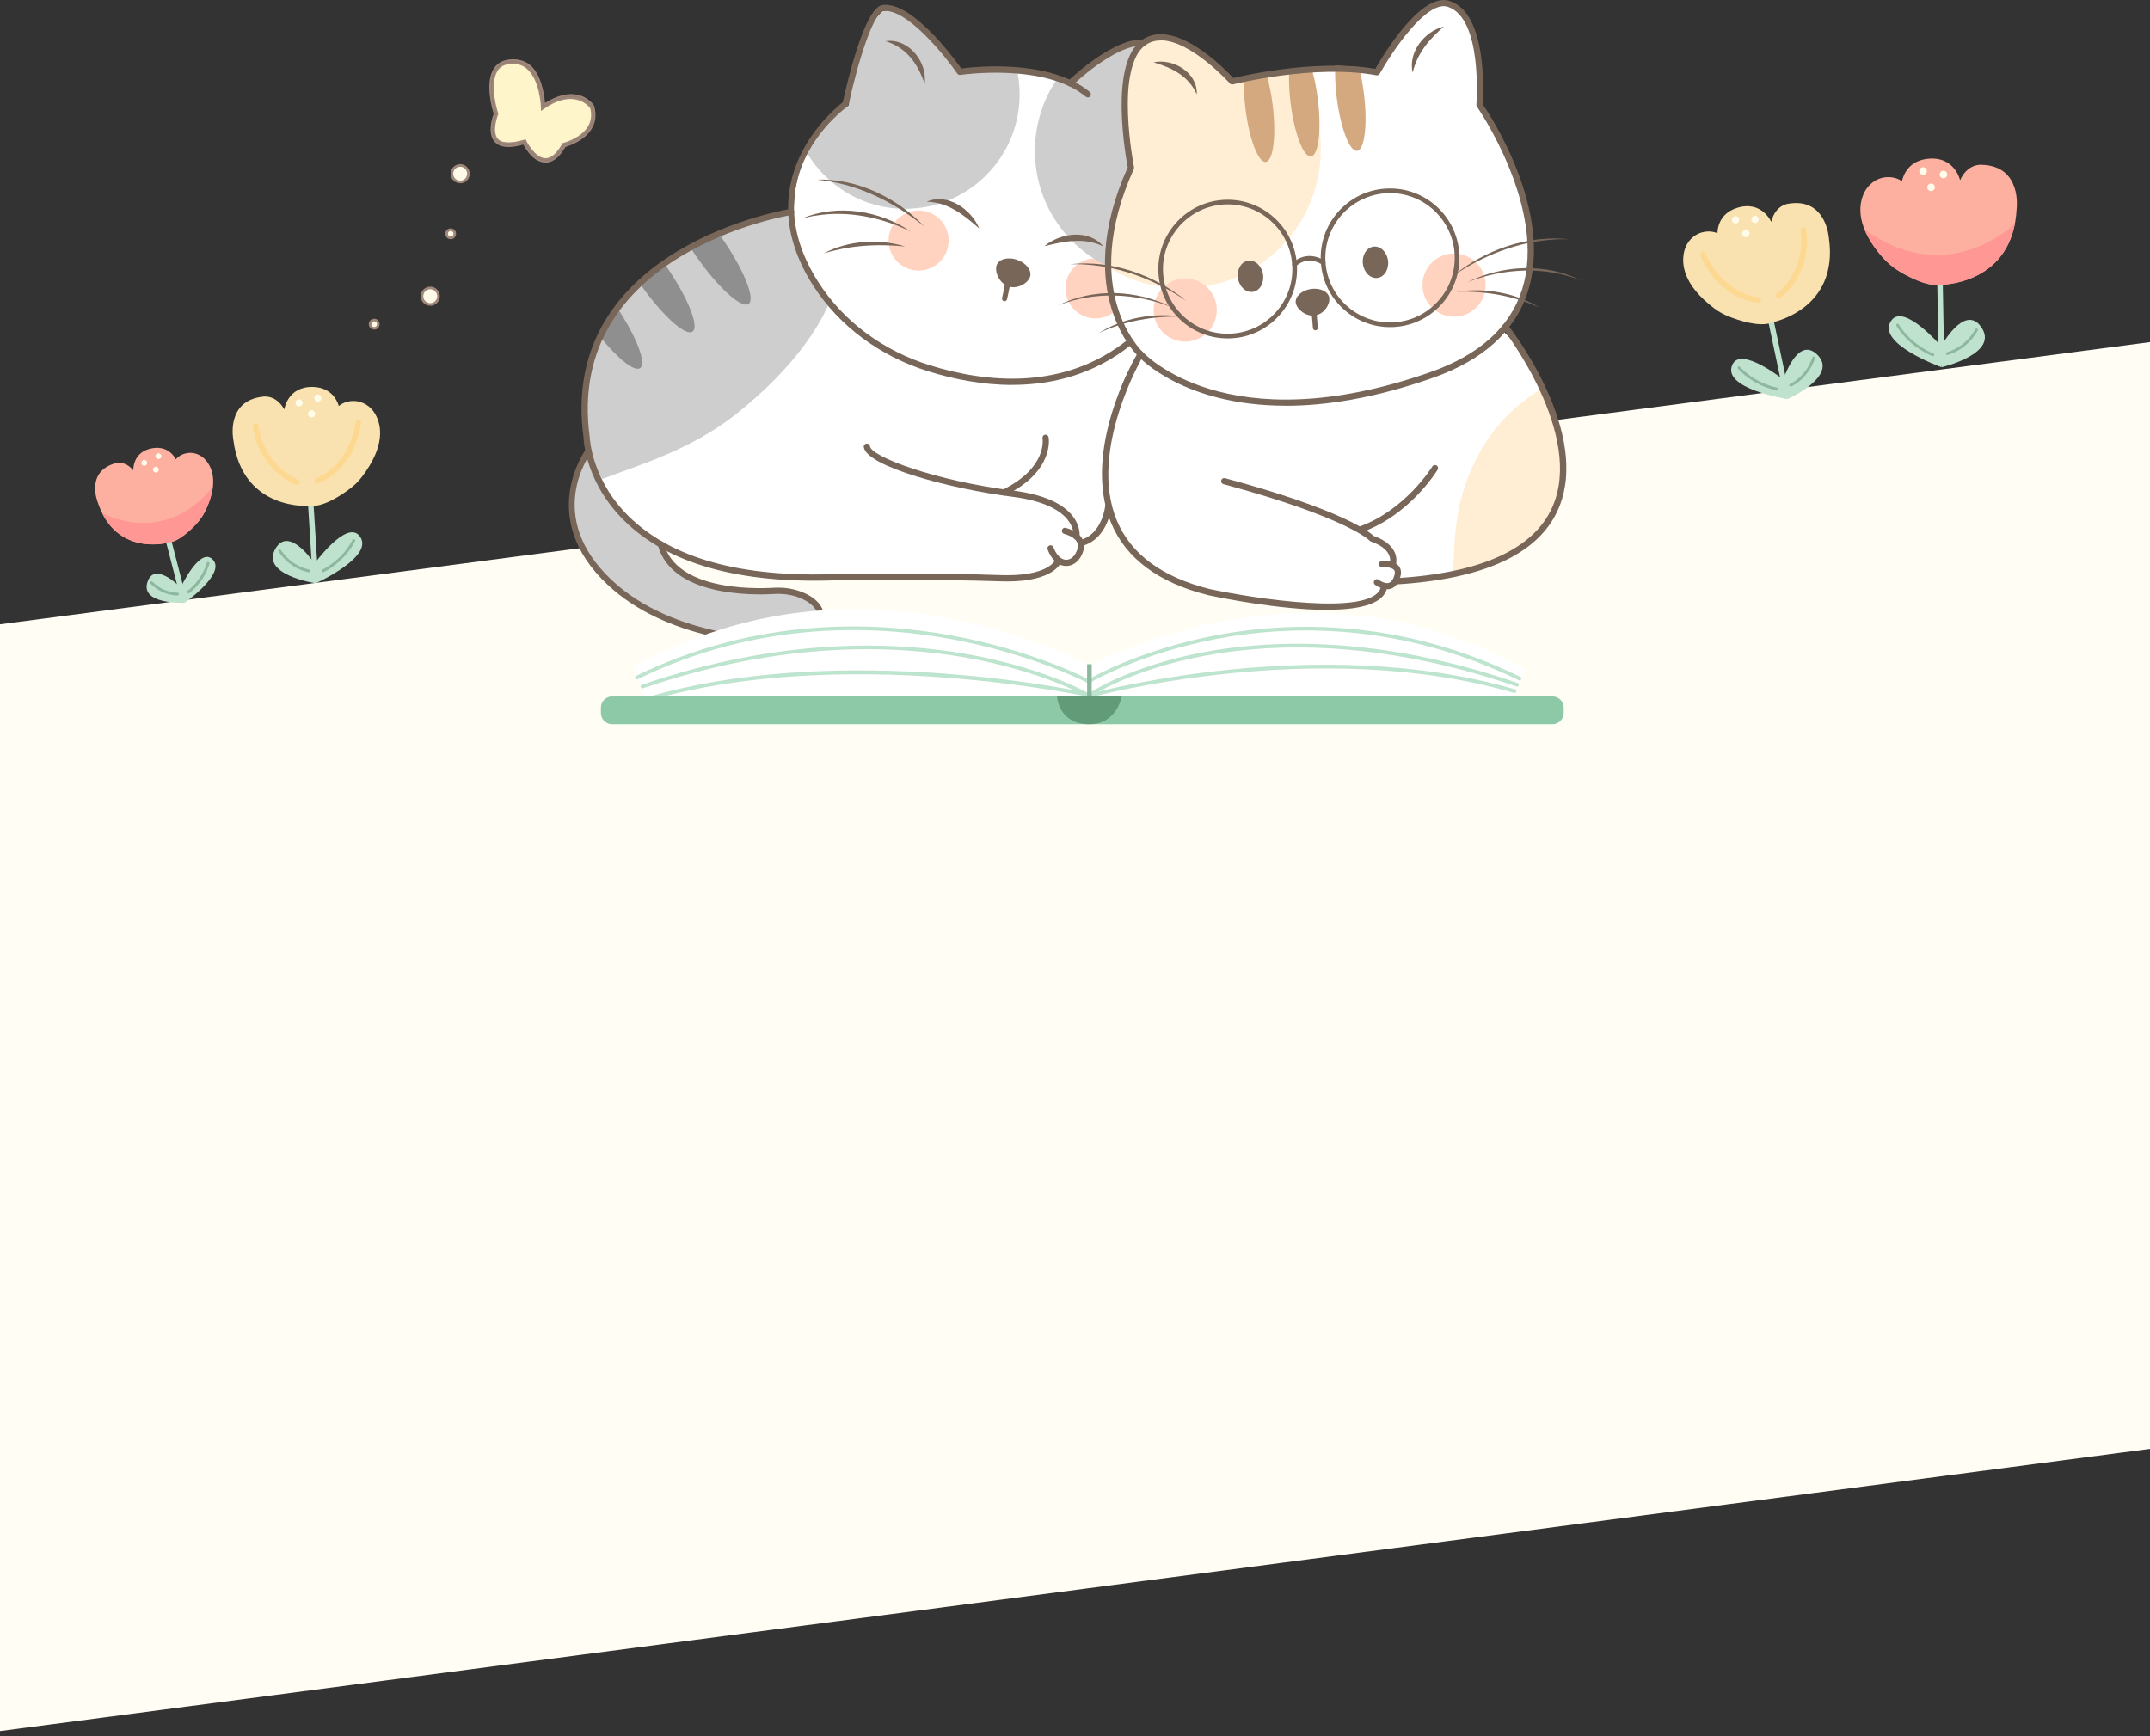 <svg width="390" height="315" viewBox="0 0 390 315" fill="none" xmlns="http://www.w3.org/2000/svg">
<rect x="0" y="0" width="390" height="315" fill="#333333" stroke="none"/>
<g clip-path="url(#clip0_2065_4524)">
<path d="M390 262.87L0 314.07V113.27L390 62.07V262.87Z" fill="#FFFDF4"/>
<path d="M101.99 26.561C101.99 26.561 108.68 25.271 107.46 19.881C107.46 19.881 105.03 15.501 98.58 19.451C98.58 19.451 98.86 10.521 92.84 10.951C87.53 11.321 89.98 20.251 89.98 20.251C89.98 20.251 86.45 27.731 94.86 25.621C94.86 25.621 97.92 32.951 101.98 26.561H101.99Z" fill="#FFF5CA"/>
<path d="M98.62 29.331C98.55 29.331 98.49 29.331 98.42 29.331C96.4 29.161 95.06 26.431 94.78 25.811C92.24 26.431 90.52 26.221 89.68 25.201C88.38 23.621 89.63 20.691 89.83 20.251C89.67 19.651 88.45 14.711 90.22 12.211C90.82 11.361 91.7 10.891 92.84 10.811C94.28 10.711 95.47 11.121 96.41 12.021C98.56 14.091 98.73 18.101 98.74 19.191C101.05 17.821 103.1 17.371 104.84 17.821C106.75 18.321 107.56 19.751 107.59 19.811L107.61 19.851C107.94 21.291 107.74 22.571 107.03 23.671C105.6 25.871 102.59 26.591 102.1 26.701C100.98 28.451 99.81 29.331 98.64 29.331H98.62ZM94.95 25.451L95 25.571C95 25.571 96.39 28.851 98.44 29.031C99.57 29.121 100.72 28.271 101.85 26.491L101.88 26.441H101.94C101.94 26.441 105.29 25.761 106.74 23.521C107.41 22.501 107.59 21.301 107.29 19.951C107.19 19.791 106.4 18.561 104.73 18.121C103.01 17.671 100.96 18.171 98.64 19.591L98.4 19.741V19.461C98.4 19.461 98.53 14.511 96.17 12.241C95.29 11.391 94.16 11.021 92.83 11.111C91.79 11.181 90.98 11.611 90.43 12.381C88.66 14.871 90.09 20.171 90.1 20.221V20.271V20.321C90.09 20.351 88.64 23.471 89.89 25.001C90.67 25.941 92.32 26.101 94.81 25.481L94.94 25.451H94.95Z" fill="#9E877A"/>
<path d="M98.89 29.35C96.88 29.29 95.4 26.78 95.02 26.05C92.51 26.79 90.78 26.66 89.87 25.66C88.48 24.14 89.51 21.2 89.72 20.64C89.49 19.91 88.06 15.12 89.69 12.54C90.26 11.63 91.14 11.1 92.3 10.96C93.75 10.78 95 11.13 96.01 12C98.19 13.88 98.65 17.63 98.74 18.93C100.94 17.5 102.94 16.95 104.69 17.32C106.67 17.73 107.57 19.14 107.61 19.2L107.64 19.26C108.05 20.71 107.92 22.03 107.25 23.18C105.95 25.43 103.07 26.34 102.47 26.5C101.41 28.35 100.25 29.31 99.02 29.34C98.98 29.34 98.93 29.34 98.89 29.34V29.35ZM104.58 17.81C102.87 17.47 100.88 18.06 98.66 19.6L98.28 19.86V19.4C98.28 19.4 98.13 14.49 95.68 12.39C94.78 11.61 93.67 11.3 92.36 11.47C91.35 11.6 90.6 12.05 90.11 12.82C88.51 15.36 90.2 20.53 90.22 20.58L90.25 20.67L90.22 20.76C90.22 20.76 88.95 23.93 90.25 25.34C91.05 26.21 92.67 26.27 95.09 25.52L95.3 25.46L95.39 25.66C95.39 25.66 96.93 28.8 98.93 28.87C100.02 28.91 101.1 28.01 102.11 26.2L102.16 26.11L102.26 26.08C102.26 26.08 105.52 25.24 106.84 22.96C107.43 21.93 107.55 20.76 107.19 19.46C107.06 19.27 106.22 18.16 104.6 17.83L104.58 17.81Z" fill="#937D6F"/>
<path d="M98.98 29.5C98.98 29.5 98.91 29.5 98.88 29.5C96.89 29.44 95.42 27.11 94.94 26.23C92.44 26.95 90.69 26.8 89.75 25.77C88.34 24.23 89.29 21.34 89.55 20.65C89.23 19.63 87.94 15.04 89.55 12.47C90.14 11.53 91.06 10.97 92.27 10.82C93.77 10.64 95.06 11 96.1 11.9C98.18 13.69 98.72 17.07 98.87 18.68C101.02 17.33 102.99 16.82 104.72 17.18C106.75 17.6 107.7 19.06 107.74 19.13L107.78 19.21C108.21 20.72 108.08 22.08 107.39 23.27C106.1 25.51 103.27 26.44 102.58 26.65C101.5 28.52 100.31 29.48 99.03 29.51H98.99L98.98 29.5ZM98.89 29.2C98.89 29.2 98.97 29.2 99.02 29.2C100.19 29.17 101.31 28.25 102.34 26.44L102.37 26.39L102.43 26.37C102.99 26.21 105.85 25.32 107.12 23.12C107.77 22 107.89 20.72 107.49 19.31L107.47 19.27C107.47 19.27 106.57 17.87 104.66 17.48C102.95 17.13 100.98 17.66 98.82 19.07L98.61 19.21L98.59 18.96C98.51 17.83 98.07 14 95.91 12.13C94.94 11.29 93.73 10.95 92.31 11.12C91.19 11.26 90.35 11.77 89.81 12.64C88.2 15.19 89.68 20.07 89.85 20.61L89.87 20.66L89.85 20.71C89.64 21.27 88.65 24.13 89.97 25.57C90.84 26.52 92.52 26.64 94.97 25.91L95.09 25.87L95.15 25.98C95.54 26.72 96.98 29.14 98.9 29.2H98.89ZM98.97 29C98.97 29 98.92 29 98.89 29C96.8 28.93 95.24 25.74 95.22 25.71L95.18 25.63L95.1 25.66C92.63 26.42 90.95 26.35 90.11 25.43C88.75 23.95 90.04 20.73 90.06 20.7V20.67V20.63C90.04 20.58 88.33 15.35 89.97 12.74C90.48 11.93 91.27 11.45 92.33 11.32C93.67 11.14 94.83 11.47 95.77 12.28C98.28 14.44 98.41 19.35 98.41 19.4V19.59L98.57 19.48C100.82 17.93 102.85 17.32 104.61 17.67C106.28 18.01 107.14 19.14 107.29 19.36L107.31 19.41C107.68 20.74 107.56 21.96 106.95 23.02C105.61 25.34 102.31 26.2 102.28 26.21H102.24L102.22 26.26C101.19 28.08 100.1 29.01 98.98 29.01L98.97 29ZM95.35 25.27L95.5 25.58C95.5 25.58 97.02 28.64 98.91 28.7C98.93 28.7 98.95 28.7 98.98 28.7C99.99 28.7 100.99 27.83 101.96 26.11L102.04 25.96L102.21 25.92C102.21 25.92 105.41 25.1 106.69 22.87C107.26 21.89 107.37 20.76 107.03 19.51C106.85 19.26 106.05 18.27 104.55 17.96C102.87 17.62 100.92 18.22 98.74 19.72L98.13 20.14L98.11 19.4C98.11 19.4 97.98 14.57 95.58 12.5C94.71 11.75 93.63 11.45 92.38 11.61C91.42 11.73 90.7 12.16 90.24 12.89C88.67 15.38 90.34 20.47 90.36 20.52L90.41 20.66L90.35 20.8C90.35 20.8 89.12 23.88 90.35 25.22C91.11 26.04 92.68 26.09 95.03 25.36L95.36 25.26L95.35 25.27Z" fill="#9E877A"/>
<path d="M67.87 59.56C68.284 59.56 68.62 59.225 68.62 58.81C68.62 58.396 68.284 58.06 67.87 58.06C67.456 58.06 67.12 58.396 67.12 58.81C67.12 59.225 67.456 59.56 67.87 59.56Z" fill="#FEFAE7"/>
<path d="M67.87 59.691C67.66 59.691 67.45 59.611 67.28 59.461C66.92 59.13 66.9 58.581 67.22 58.221C67.54 57.861 68.1 57.84 68.46 58.16C68.63 58.321 68.73 58.531 68.75 58.77C68.76 59.001 68.68 59.23 68.52 59.401C68.35 59.59 68.11 59.691 67.87 59.691ZM67.41 58.391C67.18 58.651 67.2 59.041 67.45 59.27C67.71 59.501 68.1 59.48 68.33 59.23C68.44 59.111 68.5 58.95 68.49 58.781C68.49 58.611 68.41 58.461 68.29 58.35C68.03 58.12 67.64 58.141 67.41 58.391Z" fill="#9E877A"/>
<path d="M67.23 58.231C67.55 57.881 68.1 57.851 68.45 58.171C68.8 58.491 68.83 59.041 68.51 59.391C68.19 59.741 67.64 59.771 67.29 59.451C66.94 59.131 66.91 58.581 67.23 58.231ZM67.39 58.381C67.15 58.641 67.17 59.051 67.43 59.281C67.69 59.511 68.1 59.501 68.33 59.241C68.56 58.981 68.55 58.571 68.29 58.341C68.03 58.111 67.62 58.121 67.39 58.381Z" fill="#937D6F"/>
<path d="M67.87 59.8C67.62 59.8 67.39 59.71 67.21 59.54C67.02 59.36 66.9 59.12 66.89 58.86C66.88 58.6 66.97 58.34 67.15 58.15C67.52 57.75 68.14 57.72 68.54 58.08C68.94 58.45 68.97 59.07 68.61 59.48C68.43 59.68 68.19 59.79 67.93 59.8C67.91 59.8 67.9 59.8 67.88 59.8H67.87ZM67.87 58.3C67.73 58.3 67.59 58.36 67.49 58.47C67.4 58.57 67.35 58.7 67.36 58.84C67.36 58.98 67.43 59.1 67.53 59.2C67.74 59.39 68.07 59.38 68.26 59.17C68.35 59.07 68.4 58.94 68.39 58.8C68.39 58.66 68.32 58.54 68.22 58.44C68.12 58.35 68 58.31 67.88 58.31L67.87 58.3Z" fill="#9E877A"/>
<path d="M81.75 43.16C82.165 43.16 82.5 42.824 82.5 42.41C82.5 41.996 82.165 41.66 81.75 41.66C81.336 41.66 81 41.996 81 42.41C81 42.824 81.336 43.16 81.75 43.16Z" fill="#FEFAE7"/>
<path d="M81.75 43.29C81.53 43.29 81.32 43.21 81.16 43.06C80.8 42.73 80.78 42.18 81.1 41.82C81.26 41.65 81.47 41.54 81.71 41.53C81.94 41.51 82.17 41.6 82.34 41.76C82.7 42.09 82.72 42.64 82.4 43C82.24 43.17 82.03 43.27 81.79 43.29C81.78 43.29 81.76 43.29 81.75 43.29ZM81.75 41.79H81.72C81.55 41.79 81.4 41.87 81.29 42C81.06 42.25 81.08 42.65 81.33 42.88C81.45 42.99 81.61 43.06 81.78 43.04C81.95 43.04 82.1 42.96 82.21 42.84C82.44 42.59 82.42 42.19 82.17 41.96C82.05 41.85 81.91 41.8 81.75 41.8V41.79Z" fill="#9E877A"/>
<path d="M81.12 41.83C81.44 41.48 81.99 41.45 82.34 41.77C82.69 42.09 82.72 42.64 82.4 42.99C82.08 43.34 81.53 43.37 81.18 43.05C80.83 42.73 80.8 42.18 81.12 41.83ZM81.28 41.98C81.04 42.24 81.06 42.65 81.32 42.88C81.58 43.11 81.99 43.1 82.22 42.84C82.45 42.58 82.44 42.17 82.18 41.94C81.92 41.71 81.51 41.72 81.28 41.98Z" fill="#937D6F"/>
<path d="M81.75 43.4C81.5 43.4 81.27 43.31 81.09 43.14C80.9 42.96 80.78 42.72 80.77 42.46C80.76 42.2 80.85 41.94 81.02 41.75C81.2 41.55 81.44 41.44 81.7 41.43C81.96 41.42 82.22 41.51 82.41 41.68C82.81 42.05 82.84 42.67 82.48 43.08C82.3 43.28 82.06 43.39 81.8 43.4C81.78 43.4 81.77 43.4 81.75 43.4ZM81.75 41.9H81.73C81.59 41.9 81.47 41.97 81.37 42.07C81.28 42.17 81.23 42.3 81.24 42.44C81.24 42.58 81.31 42.7 81.41 42.8C81.51 42.9 81.64 42.93 81.78 42.93C81.92 42.93 82.04 42.86 82.14 42.76C82.33 42.55 82.31 42.22 82.1 42.03C82.01 41.94 81.88 41.9 81.76 41.9H81.75Z" fill="#9E877A"/>
<path d="M83.48 33.02C84.308 33.02 84.98 32.349 84.98 31.52C84.98 30.692 84.308 30.02 83.48 30.02C82.652 30.02 81.98 30.692 81.98 31.52C81.98 32.349 82.652 33.02 83.48 33.02Z" fill="#FEFAE7"/>
<path d="M83.48 33.14C83.09 33.14 82.7 33 82.39 32.72C82.07 32.43 81.88 32.03 81.86 31.59C81.84 31.16 81.99 30.74 82.28 30.42C82.88 29.76 83.91 29.71 84.58 30.31C85.24 30.91 85.29 31.94 84.69 32.61C84.37 32.96 83.93 33.14 83.49 33.14H83.48ZM82.46 30.59C82.21 30.86 82.09 31.21 82.1 31.58C82.11 31.95 82.28 32.29 82.55 32.53C83.11 33.04 83.98 33 84.5 32.44C85.01 31.88 84.97 31 84.41 30.49C83.85 29.98 82.98 30.02 82.46 30.58V30.59Z" fill="#9E877A"/>
<path d="M82.29 30.43C82.89 29.77 83.91 29.72 84.57 30.32C85.23 30.92 85.28 31.94 84.68 32.6C84.08 33.26 83.06 33.31 82.4 32.71C81.74 32.11 81.69 31.09 82.29 30.43ZM82.45 30.58C81.93 31.15 81.98 32.03 82.54 32.54C83.1 33.05 83.99 33.01 84.5 32.45C85.01 31.89 84.97 31 84.41 30.49C83.84 29.97 82.96 30.02 82.45 30.58Z" fill="#937D6F"/>
<path d="M83.48 33.25C83.06 33.25 82.64 33.1 82.31 32.8C81.97 32.49 81.77 32.06 81.74 31.6C81.72 31.14 81.88 30.69 82.19 30.35C82.5 30.01 82.93 29.81 83.39 29.78C83.85 29.75 84.3 29.92 84.64 30.23C85.35 30.88 85.4 31.98 84.76 32.69C84.42 33.07 83.95 33.26 83.47 33.26L83.48 33.25ZM83.48 30.25C83.14 30.25 82.79 30.39 82.54 30.66C82.31 30.91 82.2 31.23 82.21 31.57C82.22 31.91 82.37 32.22 82.62 32.45C83.14 32.92 83.94 32.88 84.41 32.37C84.88 31.85 84.84 31.05 84.32 30.58C84.08 30.36 83.77 30.25 83.47 30.25H83.48Z" fill="#9E877A"/>
<path d="M78.06 55.23C78.888 55.23 79.56 54.559 79.56 53.73C79.56 52.902 78.888 52.23 78.06 52.23C77.232 52.23 76.56 52.902 76.56 53.73C76.56 54.559 77.232 55.23 78.06 55.23Z" fill="#FEFAE7"/>
<path d="M78.06 55.361C77.67 55.361 77.28 55.221 76.97 54.941C76.65 54.651 76.46 54.251 76.44 53.811C76.42 53.381 76.57 52.961 76.86 52.641C77.46 51.981 78.49 51.931 79.16 52.531C79.48 52.821 79.67 53.221 79.69 53.661C79.71 54.091 79.56 54.511 79.27 54.831C78.95 55.181 78.51 55.361 78.07 55.361H78.06ZM77.04 52.811C76.79 53.081 76.67 53.431 76.68 53.801C76.69 54.171 76.86 54.511 77.13 54.751C77.69 55.261 78.56 55.221 79.08 54.661C79.33 54.391 79.45 54.041 79.44 53.671C79.42 53.301 79.26 52.961 78.99 52.721C78.43 52.211 77.56 52.251 77.04 52.811Z" fill="#9E877A"/>
<path d="M76.86 52.651C77.46 51.99 78.48 51.941 79.14 52.541C79.8 53.141 79.85 54.16 79.25 54.821C78.65 55.48 77.63 55.531 76.97 54.931C76.31 54.331 76.26 53.31 76.86 52.651ZM77.02 52.8C76.5 53.37 76.55 54.251 77.11 54.761C77.67 55.27 78.56 55.23 79.07 54.67C79.58 54.111 79.54 53.221 78.98 52.711C78.41 52.191 77.53 52.24 77.02 52.8Z" fill="#937D6F"/>
<path d="M78.05 55.471C77.62 55.471 77.2 55.31 76.88 55.02C76.54 54.711 76.34 54.281 76.31 53.821C76.29 53.361 76.45 52.91 76.76 52.571C77.07 52.23 77.5 52.031 77.96 52.001C78.42 51.971 78.87 52.141 79.21 52.45C79.92 53.1 79.97 54.2 79.33 54.91C79.02 55.251 78.59 55.45 78.13 55.48C78.1 55.48 78.07 55.48 78.05 55.48V55.471ZM78.05 52.471C78.05 52.471 78.01 52.471 77.99 52.471C77.65 52.49 77.34 52.63 77.11 52.88C76.88 53.13 76.77 53.45 76.78 53.791C76.79 54.13 76.94 54.441 77.19 54.67C77.71 55.141 78.51 55.1 78.98 54.59C79.45 54.071 79.41 53.27 78.89 52.8C78.66 52.59 78.36 52.471 78.04 52.471H78.05Z" fill="#9E877A"/>
<path d="M321.296 56.048L320.318 56.255L323.661 72.065L324.639 71.858L321.296 56.048Z" fill="#BFE2CE"/>
<path d="M323.49 68.87C323.49 68.87 315.87 62.81 314.28 66.09C312.13 70.52 324.24 72.4 324.24 72.4L323.49 68.87Z" fill="#BFE2CE"/>
<path d="M323.49 68.87C323.49 68.87 326.01 60.95 329.56 64.27C333.74 68.18 324.24 72.4 324.24 72.4" fill="#BFE2CE"/>
<path d="M322.37 70.82C322.37 70.82 322.34 70.82 322.33 70.82C322.17 70.8 318.31 70.17 315.26 66.89C315.17 66.79 315.17 66.63 315.27 66.54C315.37 66.45 315.53 66.45 315.62 66.55C318.55 69.71 322.36 70.32 322.4 70.33C322.54 70.35 322.63 70.48 322.61 70.62C322.59 70.74 322.48 70.83 322.36 70.83L322.37 70.82Z" fill="#8DB79E"/>
<path d="M324.82 70.14C324.72 70.14 324.63 70.08 324.59 69.99C324.54 69.86 324.59 69.72 324.72 69.66C324.75 69.65 327.56 68.4 328.75 64.86C328.79 64.73 328.94 64.66 329.07 64.7C329.2 64.74 329.27 64.89 329.23 65.02C327.96 68.78 325.04 70.07 324.92 70.12C324.89 70.13 324.85 70.14 324.82 70.14Z" fill="#8DB79E"/>
<path d="M351.99 51.66C351.99 51.66 365.17 51.78 365.82 37.78C365.82 37.78 366.77 30.13 359.5 29.9C359.5 29.9 356.95 29.58 355.55 32.7C355.55 32.7 354.58 28.28 349.67 28.81C345.52 29.26 345.02 32.89 345.02 32.89C345.02 32.89 343.87 31.96 342.01 32.16C340.31 32.34 338.84 33.48 338.12 35.03C337.09 37.27 336.65 41.3 341.68 46.88C342.37 47.65 343.17 48.33 344.04 48.89C345.93 50.1 349.49 52.08 351.98 51.65L351.99 51.66Z" fill="#FDB09F"/>
<path d="M352.373 49.113L351.373 49.131L351.683 66.198L352.683 66.18L352.373 49.113Z" fill="#BFE2CE"/>
<path d="M352.12 62.819C352.12 62.819 345.42 55.009 343.12 58.099C340.01 62.269 352.19 66.629 352.19 66.629L352.12 62.819Z" fill="#BFE2CE"/>
<path d="M352.12 62.82C352.12 62.82 356.32 55.11 359.33 59.26C362.88 64.15 352.19 66.63 352.19 66.63" fill="#BFE2CE"/>
<path d="M352.53 32.35C352.911 32.35 353.22 32.041 353.22 31.66C353.22 31.279 352.911 30.97 352.53 30.97C352.149 30.97 351.84 31.279 351.84 31.66C351.84 32.041 352.149 32.35 352.53 32.35Z" fill="#FFFCEB"/>
<path d="M348.84 31.72C349.221 31.72 349.53 31.411 349.53 31.03C349.53 30.649 349.221 30.34 348.84 30.34C348.459 30.34 348.15 30.649 348.15 31.03C348.15 31.411 348.459 31.72 348.84 31.72Z" fill="#FFFCEB"/>
<path d="M350.29 34.67C350.671 34.67 350.98 34.361 350.98 33.98C350.98 33.599 350.671 33.29 350.29 33.29C349.909 33.29 349.6 33.599 349.6 33.98C349.6 34.361 349.909 34.67 350.29 34.67Z" fill="#FFFCEB"/>
<path d="M365.49 40.59C363.33 51.76 351.99 51.66 351.99 51.66C350.4 51.93 348.41 51.16 346.63 50.36C343.57 49 341.34 47 339.45 43.98C338.93 43.14 338.52 42.36 338.22 41.62C353.46 52.61 365.32 40.66 365.49 40.59Z" fill="#FF9794"/>
<path d="M350.62 64.609C350.62 64.609 350.56 64.609 350.54 64.599C350.38 64.539 346.51 63.129 344 59.119C343.93 58.999 343.96 58.849 344.08 58.779C344.2 58.709 344.35 58.739 344.42 58.859C346.83 62.719 350.66 64.119 350.7 64.139C350.83 64.189 350.9 64.329 350.85 64.459C350.81 64.559 350.72 64.629 350.61 64.629L350.62 64.609Z" fill="#8DB79E"/>
<path d="M353.23 64.4C353.11 64.4 353.01 64.32 352.99 64.2C352.96 64.07 353.05 63.93 353.18 63.9C353.21 63.9 356.38 63.16 358.33 59.72C358.4 59.6 358.55 59.56 358.67 59.63C358.79 59.7 358.83 59.85 358.76 59.97C356.69 63.61 353.42 64.36 353.28 64.39C353.26 64.39 353.24 64.39 353.23 64.39V64.4Z" fill="#8DB79E"/>
<path d="M321.37 58.51C321.37 58.51 333.64 56.27 331.75 43.14C331.75 43.14 331.27 35.86 324.47 36.95C324.47 36.95 322.04 37.11 321.3 40.26C321.3 40.26 319.61 36.33 315.14 37.7C311.36 38.86 311.55 42.33 311.55 42.33C311.55 42.33 310.31 41.68 308.62 42.19C307.07 42.66 305.91 43.98 305.52 45.56C304.96 47.83 305.27 51.65 310.95 55.94C311.73 56.53 312.6 57.02 313.51 57.39C315.48 58.18 319.14 59.38 321.38 58.54L321.37 58.51Z" fill="#F9E2AF"/>
<path d="M318.36 40.47C318.724 40.47 319.02 40.175 319.02 39.81C319.02 39.446 318.724 39.15 318.36 39.15C317.995 39.15 317.7 39.446 317.7 39.81C317.7 40.175 317.995 40.47 318.36 40.47Z" fill="#FFFCEB"/>
<path d="M314.82 40.55C315.184 40.55 315.48 40.255 315.48 39.891C315.48 39.526 315.184 39.23 314.82 39.23C314.455 39.23 314.16 39.526 314.16 39.891C314.16 40.255 314.455 40.55 314.82 40.55Z" fill="#FFFCEB"/>
<path d="M316.69 43.03C317.055 43.03 317.35 42.734 317.35 42.37C317.35 42.005 317.055 41.71 316.69 41.71C316.326 41.71 316.03 42.005 316.03 42.37C316.03 42.734 316.326 43.03 316.69 43.03Z" fill="#FFFCEB"/>
<path d="M322.65 54.15C322.51 54.15 322.37 54.09 322.27 53.97C322.09 53.76 322.12 53.44 322.33 53.26C327.94 48.48 326.63 41.91 326.62 41.84C326.56 41.57 326.74 41.3 327.01 41.25C327.28 41.2 327.55 41.37 327.6 41.64C327.66 41.93 329.05 48.87 322.98 54.03C322.89 54.11 322.77 54.15 322.66 54.15H322.65Z" fill="#FCD890"/>
<path d="M318.96 54.93C318.96 54.93 318.92 54.93 318.9 54.93C311.46 54 308.58 46.72 308.46 46.41C308.36 46.15 308.49 45.86 308.75 45.76C309.01 45.66 309.3 45.79 309.4 46.05C309.43 46.12 312.2 53.08 319.03 53.94C319.3 53.97 319.5 54.22 319.46 54.5C319.43 54.75 319.21 54.94 318.96 54.94V54.93Z" fill="#FCD890"/>
<path d="M56.744 89.362L55.746 89.424L56.745 105.443L57.743 105.38L56.744 89.362Z" fill="#BFE2CE"/>
<path d="M57.05 102.25C57.05 102.25 62.74 94.43 65.13 97.14C68.36 100.81 57.28 105.82 57.28 105.82L57.06 102.25H57.05Z" fill="#BFE2CE"/>
<path d="M57.05 102.25C57.05 102.25 52.53 95.35 50.02 99.46C47.06 104.31 57.27 105.82 57.27 105.82" fill="#BFE2CE"/>
<path d="M58.58 103.83C58.48 103.83 58.39 103.78 58.35 103.68C58.29 103.55 58.35 103.41 58.48 103.35C58.51 103.33 62 101.73 63.96 97.94C64.02 97.82 64.18 97.77 64.3 97.83C64.42 97.89 64.47 98.04 64.41 98.17C62.37 102.12 58.84 103.74 58.69 103.81C58.66 103.83 58.62 103.83 58.59 103.83H58.58Z" fill="#8DB79E"/>
<path d="M56.05 103.83C56.05 103.83 56.03 103.83 56.02 103.83C55.89 103.81 52.76 103.36 50.54 100.09C50.46 99.98 50.49 99.82 50.61 99.74C50.72 99.66 50.88 99.69 50.96 99.81C53.05 102.88 56.06 103.33 56.09 103.33C56.23 103.35 56.32 103.48 56.3 103.61C56.28 103.73 56.18 103.83 56.05 103.83Z" fill="#8DB79E"/>
<path d="M30.61 98.43C30.61 98.43 21.03 101.19 17.73 91.12C17.73 91.12 15.49 85.74 20.74 84.1C20.74 84.1 22.53 83.35 24.18 85.34C24.18 85.34 23.99 81.93 27.68 81.32C30.8 80.81 31.89 83.35 31.89 83.35C31.89 83.35 32.54 82.44 33.94 82.21C35.22 81.99 36.52 82.53 37.35 83.52C38.56 84.94 39.69 87.79 37.15 92.88C36.8 93.58 36.36 94.24 35.83 94.82C34.7 96.08 32.51 98.25 30.61 98.44V98.43Z" fill="#FDB09F"/>
<path d="M30.661 96.425L29.693 96.675L32.919 109.175L33.887 108.925L30.661 96.425Z" fill="#BFE2CE"/>
<path d="M32.77 106.589C32.77 106.589 36.07 99.549 38.37 101.329C41.48 103.739 33.49 109.379 33.49 109.379L32.77 106.589Z" fill="#BFE2CE"/>
<path d="M32.77 106.59C32.77 106.59 28.15 101.82 26.8 105.45C25.2 109.73 33.49 109.37 33.49 109.37" fill="#BFE2CE"/>
<path d="M26.17 84.499C26.463 84.499 26.7 84.262 26.7 83.969C26.7 83.677 26.463 83.439 26.17 83.439C25.877 83.439 25.64 83.677 25.64 83.969C25.64 84.262 25.877 84.499 26.17 84.499Z" fill="#FFFCEB"/>
<path d="M28.73 83.299C29.023 83.299 29.26 83.062 29.26 82.769C29.26 82.477 29.023 82.239 28.73 82.239C28.437 82.239 28.2 82.477 28.2 82.769C28.2 83.062 28.437 83.299 28.73 83.299Z" fill="#FFFCEB"/>
<path d="M28.27 85.74C28.563 85.74 28.8 85.502 28.8 85.21C28.8 84.917 28.563 84.68 28.27 84.68C27.977 84.68 27.74 84.917 27.74 85.21C27.74 85.502 27.977 85.74 28.27 85.74Z" fill="#FFFCEB"/>
<path d="M18.53 93.089C22.36 100.789 30.6 98.419 30.6 98.419C31.81 98.299 33.11 97.329 34.24 96.389C36.19 94.779 37.42 92.869 38.18 90.289C38.39 89.579 38.53 88.919 38.6 88.319C29.72 99.409 18.66 93.099 18.52 93.079L18.53 93.089Z" fill="#FF9794"/>
<path d="M34.17 107.66C34.09 107.66 34.01 107.62 33.97 107.55C33.89 107.44 33.92 107.28 34.03 107.2C34.06 107.18 36.55 105.39 37.52 102.12C37.56 101.99 37.7 101.91 37.83 101.95C37.96 101.99 38.04 102.13 38 102.26C36.98 105.71 34.43 107.53 34.32 107.61C34.28 107.64 34.23 107.66 34.18 107.66H34.17Z" fill="#8DB79E"/>
<path d="M32.12 108.03C31.57 108.03 29.32 107.9 27.31 105.89C27.21 105.79 27.21 105.63 27.31 105.54C27.41 105.44 27.57 105.44 27.66 105.54C29.76 107.63 32.19 107.54 32.21 107.53C32.32 107.53 32.47 107.63 32.47 107.77C32.47 107.91 32.37 108.03 32.23 108.03C32.22 108.03 32.18 108.03 32.11 108.03H32.12Z" fill="#8DB79E"/>
<path d="M56.34 91.78C56.34 91.78 44 92.89 42.33 79.83C42.33 79.83 40.86 72.74 47.66 71.97C47.66 71.97 50.02 71.48 51.57 74.29C51.57 74.29 52.14 70.08 56.79 70.2C60.72 70.3 61.45 73.67 61.45 73.67C61.45 73.67 62.46 72.71 64.22 72.75C65.83 72.79 67.29 73.74 68.08 75.15C69.22 77.17 69.93 80.92 65.64 86.53C65.05 87.3 64.35 88 63.58 88.59C61.9 89.87 58.72 91.99 56.35 91.78H56.34Z" fill="#F9E2AF"/>
<path d="M54.25 73.74C54.609 73.74 54.9 73.449 54.9 73.09C54.9 72.731 54.609 72.44 54.25 72.44C53.891 72.44 53.6 72.731 53.6 73.09C53.6 73.449 53.891 73.74 54.25 73.74Z" fill="#FFFCEB"/>
<path d="M57.65 72.87C58.009 72.87 58.3 72.579 58.3 72.22C58.3 71.861 58.009 71.57 57.65 71.57C57.291 71.57 57 71.861 57 72.22C57 72.579 57.291 72.87 57.65 72.87Z" fill="#FFFCEB"/>
<path d="M56.52 75.74C56.879 75.74 57.17 75.449 57.17 75.09C57.17 74.731 56.879 74.44 56.52 74.44C56.161 74.44 55.87 74.731 55.87 75.09C55.87 75.449 56.161 75.74 56.52 75.74Z" fill="#FFFCEB"/>
<path d="M53.82 87.97C53.75 87.97 53.68 87.96 53.61 87.92C46.44 84.59 45.92 77.59 45.9 77.29C45.88 77.01 46.09 76.78 46.37 76.76C46.64 76.76 46.88 76.95 46.9 77.23C46.9 77.3 47.41 83.95 54.03 87.02C54.28 87.14 54.39 87.43 54.27 87.68C54.19 87.86 54 87.97 53.82 87.97Z" fill="#FCD890"/>
<path d="M57.56 87.73C57.36 87.73 57.18 87.61 57.1 87.42C56.99 87.17 57.11 86.87 57.37 86.77C63.68 84.14 64.48 76.74 64.49 76.66C64.52 76.39 64.76 76.18 65.04 76.21C65.31 76.24 65.52 76.48 65.49 76.75C65.46 77.08 64.63 84.81 57.76 87.68C57.7 87.71 57.63 87.72 57.57 87.72L57.56 87.73Z" fill="#FCD890"/>
<path d="M222.67 123.991C222.49 123.991 222.32 123.891 222.23 123.721L220.29 120.061C220.16 119.821 220.25 119.511 220.5 119.381C220.75 119.251 221.05 119.341 221.18 119.591L223.12 123.251C223.25 123.491 223.16 123.801 222.91 123.931C222.84 123.971 222.76 123.991 222.68 123.991H222.67Z" fill="#ADE0CA"/>
<path d="M224.27 123.6C224 123.6 223.77 123.38 223.77 123.11L223.73 119.54C223.73 119.26 223.95 119.04 224.22 119.03C224.49 119.03 224.72 119.25 224.72 119.52L224.76 123.09C224.76 123.37 224.54 123.59 224.27 123.6Z" fill="#ADE0CA"/>
<path d="M170.57 125.42C170.35 125.42 170.15 125.27 170.09 125.05L168.9 120.76C168.83 120.49 168.98 120.22 169.25 120.14C169.52 120.07 169.79 120.22 169.87 120.49L171.06 124.78C171.13 125.05 170.98 125.32 170.71 125.4C170.67 125.41 170.62 125.42 170.58 125.42H170.57Z" fill="#ADE0CA"/>
<path d="M173.04 125.52C173.04 125.52 173.01 125.52 172.99 125.52C172.72 125.49 172.52 125.25 172.54 124.97L172.93 121.14C172.96 120.87 173.19 120.66 173.48 120.69C173.75 120.72 173.95 120.96 173.93 121.24L173.54 125.07C173.51 125.33 173.3 125.52 173.04 125.52Z" fill="#ADE0CA"/>
<path d="M175.14 126.07C175.05 126.07 174.96 126.04 174.87 125.99C174.64 125.84 174.57 125.53 174.71 125.3L176.57 122.36C176.72 122.13 177.03 122.06 177.26 122.2C177.49 122.35 177.56 122.66 177.42 122.89L175.56 125.83C175.46 125.98 175.3 126.06 175.14 126.06V126.07Z" fill="#ADE0CA"/>
<path d="M106.76 82.02C106.76 82.02 97.82 93.871 110.58 105.861C121.94 116.531 140.13 116.721 144.01 116.641C144.83 116.621 145.65 116.491 146.41 116.181C147.74 115.651 149.34 114.481 148.98 112.011C148.66 109.741 146.51 108.541 144.64 107.931C143.26 107.471 141.8 107.341 140.35 107.421C135.87 107.671 122.2 107.701 119.88 98.971" fill="#CECECE"/>
<path d="M143.16 38.691C143.16 38.691 110.92 43.261 106.31 69.701C106.31 69.701 100.73 94.351 131.09 102.911C131.09 102.911 146.29 105.131 153.11 104.521C159.94 103.911 166.34 104.131 166.34 104.131C166.34 104.131 189.1 106.361 191.54 101.681C191.54 101.681 193.51 102.431 195.27 100.641C197.04 98.851 196.53 98.271 196.53 98.271C196.53 98.271 200.9 96.861 200.69 91.041C200.48 85.221 200.34 73.331 206.45 64.471L204.66 61.861L143.14 38.681L143.16 38.691Z" fill="white"/>
<path d="M106.32 69.7C106.32 69.7 103.94 77.81 109.22 86.91C115.86 84.39 125.25 81.65 133.39 75.23C147.31 64.24 155.09 51 151.4 41.8L143.17 38.7C143.17 38.7 110.93 43.27 106.32 69.71V69.7Z" fill="#CECECE"/>
<path d="M205.34 30.56C205.34 30.56 202.06 17.75 206.96 8.28C206.96 8.28 201.93 7.7 194.85 15.24C194.85 15.24 185.62 11.11 174.15 13.36C174.15 13.36 166.09 0.96 160.14 2.03C160.14 2.03 155.61 5.29 153.99 19.12C153.99 19.12 141.27 26.38 144.52 43.69C147.77 61 172.28 67.94 172.28 67.94C172.28 67.94 192.31 73.72 205.11 61.3C205.11 61.3 195.96 49.27 205.36 30.57L205.34 30.56Z" fill="white"/>
<path d="M193.4 102.691C191.06 102.691 190.07 99.791 190.03 99.671C189.93 99.371 190.09 99.061 190.39 98.961C190.69 98.861 191 99.021 191.1 99.311C191.1 99.331 191.94 101.741 193.59 101.551C194.16 101.491 194.72 101.081 195.08 100.451C195.39 99.921 195.69 99.141 195.41 98.451C195.13 97.771 194.33 97.231 193.02 96.861C192.72 96.771 192.55 96.461 192.63 96.161C192.72 95.861 193.02 95.691 193.33 95.771C194.99 96.251 196.04 97.011 196.45 98.021C196.81 98.901 196.67 99.931 196.05 101.011C195.51 101.951 194.63 102.581 193.7 102.671C193.6 102.681 193.5 102.691 193.4 102.691Z" fill="#786659"/>
<path d="M196.08 99.1C195.83 99.1 195.6 98.93 195.54 98.68C195.46 98.38 195.64 98.07 195.94 97.99C200.09 96.87 200.51 91.55 200.52 91.49C200.54 91.18 200.81 90.94 201.12 90.97C201.43 90.99 201.66 91.26 201.64 91.57C201.62 91.82 201.16 97.74 196.23 99.08C196.18 99.09 196.13 99.1 196.08 99.1Z" fill="#786659"/>
<path d="M195.27 97.91C195.27 97.91 195.21 97.91 195.18 97.91C194.87 97.86 194.66 97.57 194.71 97.27C194.71 97.21 194.89 95.9 193.73 94.38C192.58 92.87 189.89 90.91 183.58 90.12C172.65 88.74 157.13 84.65 156.69 81.11C156.65 80.8 156.87 80.52 157.18 80.48C157.48 80.45 157.77 80.66 157.81 80.97C158.05 82.88 169.75 87.25 183.72 89C189.13 89.68 192.81 91.28 194.66 93.74C196.09 95.65 195.83 97.37 195.82 97.45C195.77 97.73 195.54 97.92 195.26 97.92L195.27 97.91Z" fill="#786659"/>
<path d="M182.17 89.911C181.96 89.911 181.76 89.791 181.66 89.591C181.52 89.311 181.64 88.971 181.92 88.831C189.94 84.881 189.14 79.741 189.11 79.521C189.06 79.211 189.26 78.921 189.56 78.871C189.87 78.811 190.16 79.021 190.21 79.321C190.26 79.571 191.25 85.491 182.41 89.841C182.33 89.881 182.24 89.901 182.16 89.901L182.17 89.911Z" fill="#786659"/>
<path d="M186.82 50.28C186.41 51.41 184.53 52.54 182.87 51.94C181.21 51.34 180.38 49.24 180.79 48.11C181.2 46.98 182.88 46.55 184.55 47.15C186.22 47.75 187.24 49.15 186.83 50.28H186.82Z" fill="#786659"/>
<path d="M182.19 54.64C182.19 54.64 182.15 54.64 182.13 54.64C181.88 54.59 181.72 54.34 181.77 54.09L182.69 49.74C182.74 49.49 182.99 49.33 183.24 49.38C183.49 49.43 183.65 49.68 183.6 49.93L182.68 54.28C182.63 54.51 182.42 54.67 182.18 54.65L182.19 54.64Z" fill="#786659"/>
<path d="M166.63 49.09C169.64 49.09 172.08 46.65 172.08 43.64C172.08 40.63 169.64 38.19 166.63 38.19C163.62 38.19 161.18 40.63 161.18 43.64C161.18 46.65 163.62 49.09 166.63 49.09Z" fill="#FFD3C0"/>
<path d="M198.72 57.77C201.73 57.77 204.17 55.33 204.17 52.32C204.17 49.31 201.73 46.87 198.72 46.87C195.71 46.87 193.27 49.31 193.27 52.32C193.27 55.33 195.71 57.77 198.72 57.77Z" fill="#FFD3C0"/>
<path d="M165.19 42C159.92 39.45 153.9 38.18 148.08 39.11C147.24 39.19 146.43 39.45 145.59 39.59C151.95 36.98 159.57 38.17 165.19 42Z" fill="#786659"/>
<path d="M164.2 44.72C159.88 44.3 155.48 44.41 151.26 45.48C150.64 45.59 150.06 45.82 149.45 45.96C153.91 43.6 159.4 43.27 164.21 44.72H164.2Z" fill="#786659"/>
<path d="M205.15 30.441C205.15 30.441 201.45 11.991 207.44 7.741C213.43 3.491 223.51 14.791 223.51 14.791C223.51 14.791 238.36 11.001 249.77 13.131C249.77 13.131 257.61 -0.969 262.78 0.721C269.66 2.961 268.36 19.051 268.36 19.051C268.36 19.051 294.28 55.921 259.65 68.061C221.83 81.321 206.89 64.281 206.89 64.281C206.89 64.281 193.94 50.751 205.15 30.451V30.441Z" fill="white"/>
<path d="M235.11 12.831C228.61 13.48 223.52 14.771 223.52 14.771C223.52 14.771 213.44 3.47 207.45 7.72C201.46 11.97 205.16 30.421 205.16 30.421C201.42 37.191 200.38 43.2 200.64 48.211C204.6 50.8 209.32 52.31 214.41 52.31C228.31 52.31 239.59 41.041 239.59 27.131C239.59 21.811 237.94 16.881 235.12 12.82L235.11 12.831Z" fill="#FFEED4"/>
<path d="M207.01 64.94C207.01 64.94 197.82 79.92 201.63 91.84C201.63 91.84 203.25 105.86 226.92 108.8C250.59 111.73 250.46 107.03 250.46 107.03C250.46 107.03 253.34 106.94 253.58 105.28C253.58 105.28 283.13 102.63 282.86 90.15C282.86 90.15 286.64 73.63 272.55 59.94L207.01 64.94Z" fill="white"/>
<path d="M240.72 110.651C232.04 110.651 221.05 108.391 219.17 107.981C210.15 105.731 204.23 101.321 201.55 94.871C196.04 81.641 205.99 64.691 206.41 63.971C206.57 63.701 206.92 63.611 207.18 63.771C207.45 63.931 207.54 64.281 207.38 64.541C207.28 64.711 197.3 81.721 202.59 94.431C205.13 100.531 210.79 104.711 219.43 106.871C227.41 108.571 248.56 111.881 250.41 106.741C250.52 106.451 250.84 106.291 251.13 106.401C251.42 106.511 251.58 106.831 251.47 107.121C250.51 109.781 246.05 110.631 240.72 110.631V110.651Z" fill="#786659"/>
<path d="M251.63 106.92C250.49 106.92 249.46 106.12 249.41 106.08C249.17 105.89 249.13 105.53 249.32 105.29C249.51 105.05 249.87 105 250.11 105.2C250.4 105.43 251.3 105.97 251.97 105.74C252.41 105.59 252.75 105.11 252.96 104.3C253.12 103.7 252.93 103.48 252.86 103.4C252.42 102.88 251.14 102.88 250.74 102.92C250.43 102.95 250.15 102.72 250.12 102.41C250.09 102.1 250.31 101.82 250.62 101.79C250.84 101.77 252.81 101.6 253.71 102.66C254 103 254.29 103.61 254.04 104.58C253.72 105.78 253.14 106.53 252.31 106.81C252.08 106.89 251.85 106.92 251.62 106.92H251.63Z" fill="#786659"/>
<path d="M246.74 96.65C246.51 96.65 246.29 96.51 246.21 96.27C246.11 95.98 246.26 95.65 246.55 95.55C254.9 92.6 259.77 84.72 259.82 84.64C259.98 84.37 260.33 84.29 260.59 84.45C260.86 84.61 260.94 84.96 260.78 85.22C260.58 85.56 255.66 93.51 246.92 96.61C246.86 96.63 246.79 96.64 246.73 96.64L246.74 96.65Z" fill="#786659"/>
<path d="M241.12 54.04C241.29 55.18 240.22 56.98 238.54 57.23C236.86 57.48 235.22 56.09 235.05 54.95C234.88 53.81 236.1 52.69 237.78 52.43C239.46 52.18 240.95 52.89 241.13 54.03L241.12 54.04Z" fill="#786659"/>
<path d="M238.7 59.93C238.7 59.93 238.66 59.93 238.64 59.93C238.39 59.95 238.18 59.77 238.16 59.52L237.8 55.29C237.78 55.04 237.96 54.83 238.21 54.81C238.46 54.79 238.67 54.97 238.69 55.22L239.05 59.45C239.07 59.68 238.92 59.88 238.7 59.92V59.93Z" fill="#786659"/>
<path d="M263.76 57.45C266.924 57.45 269.49 54.885 269.49 51.72C269.49 48.556 266.924 45.99 263.76 45.99C260.595 45.99 258.03 48.556 258.03 51.72C258.03 54.885 260.595 57.45 263.76 57.45Z" fill="#FFD3C0"/>
<path d="M263.51 50.09C269.34 45.34 277.08 42.59 284.62 43.4C283.68 43.43 282.74 43.36 281.8 43.47C275.25 43.87 268.91 46.4 263.51 50.09Z" fill="#786659"/>
<path d="M266.17 51.211C272.51 48.041 280.43 47.651 286.82 50.891C280.22 48.251 272.73 48.631 266.17 51.211Z" fill="#786659"/>
<path d="M264.18 52.93C269.35 52.16 274.92 53.08 279.38 55.87C274.64 53.65 269.39 52.77 264.18 52.93Z" fill="#786659"/>
<path d="M214.99 61.98C218.154 61.98 220.72 59.415 220.72 56.251C220.72 53.086 218.154 50.52 214.99 50.52C211.825 50.52 209.26 53.086 209.26 56.251C209.26 59.415 211.825 61.98 214.99 61.98Z" fill="#FFD3C0"/>
<path d="M215.24 54.621C209.41 49.871 201.67 47.121 194.13 47.931C195.07 47.961 196.01 47.891 196.95 48.001C203.5 48.401 209.84 50.931 215.24 54.621Z" fill="#786659"/>
<path d="M212.58 55.74C206.24 52.57 198.32 52.18 191.93 55.42C198.53 52.78 206.02 53.16 212.58 55.74Z" fill="#786659"/>
<path d="M214.57 57.46C209.4 56.69 203.83 57.61 199.37 60.4C204.11 58.18 209.36 57.3 214.57 57.46Z" fill="#786659"/>
<path d="M225.37 61.12C224.78 61.25 224.18 61.33 223.57 61.37C220.22 61.6 216.98 60.52 214.44 58.31C211.9 56.1 210.38 53.04 210.15 49.69C209.67 42.77 214.91 36.75 221.83 36.27C228.75 35.79 234.77 41.03 235.25 47.95C235.48 51.3 234.4 54.54 232.19 57.08C230.39 59.15 228.01 60.55 225.38 61.12H225.37ZM220.22 37.35C214.61 38.56 210.58 43.75 210.99 49.63C211.21 52.76 212.63 55.61 214.99 57.67C217.36 59.73 220.38 60.74 223.51 60.52C226.64 60.3 229.49 58.88 231.55 56.52C233.61 54.16 234.62 51.13 234.4 48C233.95 41.55 228.34 36.66 221.88 37.11C221.31 37.15 220.76 37.23 220.22 37.35Z" fill="#786659"/>
<path d="M254.82 59.07C254.23 59.2 253.63 59.28 253.02 59.32C246.1 59.8 240.08 54.56 239.6 47.64C239.12 40.72 244.36 34.69 251.28 34.22C258.2 33.74 264.22 38.98 264.7 45.9C264.93 49.25 263.85 52.49 261.64 55.03C259.84 57.1 257.46 58.5 254.83 59.07H254.82ZM249.67 35.3C244.06 36.51 240.03 41.7 240.44 47.58C240.89 54.03 246.5 58.92 252.96 58.47C256.09 58.26 258.94 56.83 261 54.47C263.06 52.11 264.07 49.08 263.85 45.95C263.4 39.5 257.79 34.61 251.33 35.06C250.76 35.1 250.21 35.18 249.67 35.3Z" fill="#786659"/>
<path d="M240.11 48.03C240.01 48.05 239.9 48.03 239.8 47.98C237.01 46.31 235.21 48.19 235.13 48.27C234.97 48.44 234.7 48.45 234.53 48.29C234.36 48.13 234.35 47.87 234.5 47.69C234.52 47.66 236.83 45.22 240.23 47.25C240.43 47.37 240.5 47.63 240.38 47.83C240.32 47.93 240.22 48 240.11 48.03Z" fill="#786659"/>
<path d="M261.91 4.82C259.2 7.15 257.09 9.69 256.25 13.17C255.4 9.48 258.38 5.67 261.91 4.82Z" fill="#786659"/>
<path d="M209.25 11.31C212.83 10.54 217.27 13.18 217.09 17.12C215.62 13.82 212.65 12.3 209.25 11.31Z" fill="#786659"/>
<path d="M225.91 19.66C226.59 25.2 228.25 29.55 229.61 29.38C230.97 29.21 231.54 24.59 230.86 19.05C230.62 17.13 230.27 15.35 229.85 13.86C228.21 14.11 226.77 14.37 225.63 14.6C225.6 16.1 225.69 17.83 225.91 19.66Z" fill="#D4A980"/>
<path d="M237.81 28.381C239.18 28.211 239.74 23.591 239.06 18.051C238.83 16.191 238.49 14.471 238.09 13.011C236.63 13.081 235.2 13.201 233.83 13.351C233.78 14.911 233.87 16.731 234.1 18.661C234.78 24.201 236.44 28.551 237.8 28.381H237.81Z" fill="#D4A980"/>
<path d="M246.17 27.371C247.54 27.201 248.1 22.581 247.42 17.041C247.2 15.271 246.88 13.621 246.51 12.201C245.1 12.041 243.65 11.961 242.21 11.931C242.13 13.581 242.21 15.551 242.47 17.651C243.15 23.191 244.81 27.541 246.17 27.371Z" fill="#D4A980"/>
<path d="M227.295 52.948C228.548 52.743 229.358 51.313 229.103 49.755C228.849 48.196 227.626 47.098 226.372 47.303C225.119 47.508 224.309 48.938 224.563 50.496C224.818 52.055 226.041 53.153 227.295 52.948Z" fill="#786659"/>
<path d="M249.849 50.424C251.11 50.27 251.977 48.875 251.787 47.307C251.596 45.739 250.419 44.592 249.158 44.745C247.897 44.899 247.029 46.294 247.22 47.862C247.411 49.43 248.588 50.577 249.849 50.424Z" fill="#786659"/>
<path d="M164.2 37.88C175.67 37.88 184.96 28.58 184.96 17.12C184.96 15.65 184.8 14.23 184.51 12.85C181.46 12.58 177.93 12.62 174.14 13.36C174.14 13.36 166.08 0.96 160.13 2.03C160.13 2.03 155.6 5.29 153.98 19.12C153.98 19.12 149.33 21.78 146.37 27.72C149.99 33.8 156.61 37.89 164.2 37.89V37.88Z" fill="#CECECE"/>
<path d="M194.85 15.241C194.85 15.241 193.74 14.751 191.84 14.201C189.25 17.951 187.73 22.481 187.73 27.381C187.73 36.691 193.22 44.701 201.13 48.411C200.92 43.571 201.84 37.531 205.34 30.571C205.34 30.571 202.06 17.761 206.96 8.291C206.96 8.291 201.93 7.711 194.85 15.251V15.241Z" fill="#CECECE"/>
<path d="M183.62 69.84C178.08 69.84 172.82 68.74 168.4 67.37C159.61 64.64 152.2 59.13 147.53 51.85C135.41 32.93 151.01 20 152.88 18.55C153.6 15.23 156.81 1.37 160.05 0.91C165.38 0.16 173.01 10.52 174.38 12.43C176.79 12.11 190.4 10.64 197.69 16.69C197.93 16.89 197.96 17.24 197.76 17.48C197.56 17.72 197.21 17.75 196.97 17.55C189.51 11.36 174.36 13.56 174.2 13.59C173.99 13.62 173.77 13.53 173.65 13.35C171.33 10 164.39 1.42 160.21 2.02C158.52 2.26 155.69 10.84 153.94 18.99C153.91 19.13 153.83 19.25 153.72 19.33C153 19.84 136.25 32.15 148.48 51.24C153 58.3 160.19 63.65 168.73 66.29C178.65 69.36 192.93 71.04 204.68 61.54C204.92 61.34 205.28 61.38 205.47 61.62C205.67 61.86 205.63 62.22 205.39 62.41C198.53 67.96 190.84 69.83 183.62 69.83V69.84Z" fill="#786659"/>
<path d="M194.13 15.681C193.98 15.681 193.84 15.621 193.72 15.511C193.5 15.291 193.51 14.931 193.73 14.711C194.06 14.391 201.92 6.841 207.47 7.171C207.78 7.191 208.02 7.461 208 7.771C207.98 8.081 207.75 8.301 207.4 8.301C202.3 7.981 194.59 15.451 194.51 15.521C194.4 15.631 194.26 15.681 194.12 15.681H194.13Z" fill="#786659"/>
<path d="M167.65 41.091C162.8 37.171 157.09 34.131 150.93 32.991C150.06 32.771 149.16 32.741 148.26 32.581C155.53 32.391 162.71 35.851 167.65 41.091Z" fill="#786659"/>
<path d="M189.45 44.67C192.33 42.221 197.54 41.52 200.14 44.711C196.67 43.011 193.09 43.761 189.45 44.67Z" fill="#786659"/>
<path d="M177.63 41.45C174.81 38.98 171.97 36.68 168.1 36.6C171.87 34.95 176.18 37.95 177.63 41.45Z" fill="#786659"/>
<path d="M160.62 7.47C164.25 6.9 167.41 10.25 167.74 13.7C167.78 14.19 167.8 14.68 167.77 15.16C167.55 14.72 167.38 14.27 167.2 13.84C165.96 10.84 163.88 8.44 160.61 7.47H160.62Z" fill="#786659"/>
<path d="M143.06 117.01C137.84 117.01 120.96 116.18 110.2 106.07C97.22 93.87 106.22 81.6 106.31 81.48C106.5 81.23 106.85 81.18 107.1 81.37C107.35 81.56 107.4 81.91 107.21 82.16C106.86 82.63 98.74 93.76 110.97 105.25C122.22 115.82 140.45 115.96 144 115.87C144.82 115.85 145.56 115.71 146.2 115.45C147.92 114.76 148.67 113.56 148.43 111.88C148.14 109.87 146.12 108.8 144.47 108.25C143.24 107.85 141.86 107.68 140.38 107.77C136.06 108.02 121.77 108.09 119.34 98.9C119.26 98.6 119.44 98.29 119.74 98.21C120.04 98.13 120.35 98.31 120.43 98.61C122.65 106.97 136.21 106.87 140.32 106.64C141.95 106.55 143.46 106.73 144.82 107.18C147.62 108.1 149.25 109.67 149.54 111.72C149.85 113.92 148.81 115.62 146.62 116.5C145.85 116.81 144.97 116.98 144.02 117C143.77 117 143.44 117.01 143.05 117.01H143.06Z" fill="#786659"/>
<path d="M233.23 73.61C214.63 73.61 206.58 64.76 206.47 64.63C206.39 64.56 194.3 53.22 204.57 30.36C204.18 28.31 201.16 11.5 207.12 7.27C213 3.1 222.11 12.43 223.71 14.15C225.95 13.62 239.08 10.69 249.48 12.49C250.93 9.95 257.8 -1.51 262.96 0.17C269.83 2.41 269.08 16.89 268.94 18.88C270.32 20.89 281.83 38.33 277.13 52.96C274.84 60.1 269.02 65.36 259.83 68.58C249.27 72.28 240.45 73.62 233.23 73.62V73.61ZM210.56 7.34C209.56 7.34 208.62 7.59 207.77 8.2C202.14 12.19 205.67 30.15 205.71 30.33C205.73 30.45 205.71 30.57 205.67 30.67C195.63 52.85 207.16 63.74 207.28 63.85C207.47 64.06 222.49 80.48 259.47 67.51C268.3 64.41 273.89 59.4 276.07 52.61C280.78 37.92 268.04 19.54 267.91 19.35C267.83 19.24 267.8 19.11 267.81 18.98C267.82 18.82 269 3.31 262.62 1.23C258.76 -0.03 252.4 9.57 250.27 13.38C250.15 13.59 249.92 13.7 249.67 13.66C238.52 11.58 223.81 15.27 223.66 15.31C223.46 15.36 223.24 15.3 223.1 15.14C223.02 15.05 216.05 7.32 210.56 7.32V7.34Z" fill="#786659"/>
<path d="M125.62 60.16C126.92 59.26 124.72 53.86 120.72 48.11C120.66 48.03 120.61 47.96 120.55 47.88C119.02 48.97 117.54 50.18 116.13 51.53C120.1 57.2 124.34 61.06 125.62 60.16Z" fill="#8F8F8F"/>
<path d="M109 61.28C112.17 65.15 115.09 67.5 116.12 66.78C117.31 65.95 115.54 61.3 112.12 56.08C110.95 57.67 109.89 59.4 108.99 61.28H109Z" fill="#8F8F8F"/>
<path d="M126.19 46.36C130.19 52.11 134.49 56.04 135.79 55.14C137.09 54.24 134.89 48.84 130.89 43.09C130.74 42.87 130.58 42.66 130.43 42.45C128.75 43.15 127 43.98 125.24 44.95C125.55 45.42 125.86 45.89 126.19 46.36Z" fill="#8F8F8F"/>
<path d="M182.71 105.49C182.32 105.49 181.92 105.49 181.51 105.47C170.55 105.09 153.62 105.2 153.45 105.2C135.51 106.15 122.2 102.76 113.92 95.12C106.17 87.97 105.87 79.79 105.86 79.45C101.11 44.75 143.01 37.96 143.43 37.89C143.74 37.85 144.02 38.05 144.07 38.36C144.12 38.67 143.91 38.96 143.6 39C143.19 39.06 102.38 45.69 106.98 79.35C106.98 79.49 107.3 87.49 114.71 94.31C122.76 101.73 135.77 105.01 153.42 104.07C153.61 104.07 170.56 103.96 181.55 104.34C190.11 104.64 191.4 101.65 191.41 101.62C191.53 101.33 191.85 101.19 192.14 101.3C192.43 101.41 192.58 101.72 192.47 102.01C192.42 102.16 191.13 105.49 182.71 105.49Z" fill="#786659"/>
<path d="M252.69 102.77C252.69 102.77 252.61 102.77 252.56 102.76C252.26 102.69 252.07 102.39 252.14 102.09C252.23 101.68 252.51 99.581 248.68 98.251C248.59 98.221 248.51 98.16 248.44 98.09C248.41 98.05 244.39 93.91 221.93 87.84C221.63 87.76 221.45 87.451 221.53 87.15C221.61 86.85 221.92 86.671 222.22 86.751C243.4 92.481 248.39 96.49 249.17 97.231C253.79 98.88 253.37 101.78 253.23 102.35C253.17 102.61 252.94 102.79 252.68 102.79L252.69 102.77Z" fill="#786659"/>
<path d="M282.86 90.15C282.86 90.15 285.01 80.76 280.03 70.27C273.73 74.081 269.2 79.07 266.17 86.91C263.75 93.171 263.86 98.871 263.6 103.631C272.14 101.701 283.03 97.751 282.86 90.15Z" fill="#FFEED4"/>
<path d="M253.09 106.041C252.79 106.041 252.54 105.811 252.53 105.511C252.51 105.201 252.75 104.931 253.06 104.911C268.55 104.001 278.13 99.681 281.56 92.071C287.52 78.851 272.78 59.831 272.63 59.641C272.44 59.401 272.48 59.041 272.73 58.851C272.97 58.661 273.33 58.701 273.52 58.951C274.15 59.751 288.83 78.691 282.59 92.541C278.98 100.561 269.07 105.101 253.13 106.041C253.12 106.041 253.11 106.041 253.1 106.041H253.09Z" fill="#786659"/>
<path d="M276.58 121.361C244.75 103.481 213.66 113.061 197.61 120.601C181.07 112.711 148.34 102.291 114.81 121.121L117.22 127.081L195.73 126.871L274.25 127.081L276.57 121.351L276.58 121.361Z" fill="white"/>
<path d="M197.87 123.61C197.8 123.61 197.73 123.57 197.69 123.51C197.63 123.41 197.66 123.29 197.76 123.23C197.85 123.18 206.86 117.96 220.91 115.34C233.87 112.92 253.91 112.28 275.72 122.94C275.82 122.99 275.87 123.11 275.82 123.22C275.77 123.32 275.65 123.37 275.54 123.32C253.84 112.71 233.91 113.35 221.01 115.75C207.03 118.36 198.07 123.54 197.98 123.59C197.95 123.61 197.91 123.62 197.88 123.62L197.87 123.61Z" fill="#B8E8CF"/>
<path d="M197.87 123.73C197.75 123.73 197.64 123.67 197.58 123.56C197.54 123.48 197.52 123.4 197.55 123.31C197.57 123.23 197.63 123.15 197.7 123.11C197.79 123.06 206.87 117.82 220.89 115.2C233.87 112.78 253.94 112.13 275.78 122.81C275.86 122.85 275.92 122.92 275.95 123C275.98 123.08 275.97 123.17 275.93 123.25C275.89 123.33 275.83 123.39 275.74 123.42C275.66 123.45 275.56 123.44 275.48 123.4C253.81 112.81 233.9 113.45 221.02 115.85C207.12 118.44 198.12 123.63 198.03 123.68C197.98 123.71 197.92 123.73 197.86 123.73H197.87ZM236.95 113.98C230.9 113.98 225.49 114.61 220.94 115.46C206.96 118.07 197.92 123.28 197.83 123.34C197.81 123.34 197.8 123.37 197.79 123.39C197.79 123.41 197.79 123.43 197.79 123.45C197.81 123.49 197.86 123.5 197.9 123.48C197.99 123.43 207.03 118.22 220.97 115.62C233.89 113.21 253.85 112.57 275.58 123.2C275.6 123.2 275.62 123.21 275.64 123.2C275.65 123.2 275.67 123.19 275.68 123.16C275.69 123.14 275.69 123.12 275.68 123.09C275.68 123.07 275.66 123.05 275.64 123.04C261.5 116.13 248.11 113.98 236.92 113.98H236.95Z" fill="#BFE2CE"/>
<path d="M198.24 125.95C198.17 125.95 198.11 125.92 198.07 125.86C198.01 125.76 198.03 125.64 198.13 125.57C198.2 125.52 205.31 120.93 218.31 118.47C230.3 116.2 249.91 115.32 275.26 124.03C275.37 124.07 275.42 124.18 275.39 124.29C275.35 124.4 275.24 124.46 275.13 124.42C249.89 115.74 230.36 116.61 218.42 118.87C205.49 121.31 198.43 125.87 198.36 125.91C198.33 125.93 198.29 125.94 198.25 125.94L198.24 125.95Z" fill="#B8E8CF"/>
<path d="M198.24 126.07C198.13 126.07 198.03 126.01 197.96 125.92C197.91 125.84 197.89 125.76 197.91 125.67C197.93 125.58 197.98 125.51 198.05 125.46C198.12 125.42 205.16 120.83 218.28 118.34C230.28 116.07 249.92 115.19 275.29 123.91C275.46 123.97 275.55 124.16 275.5 124.33C275.44 124.5 275.26 124.6 275.08 124.54C249.86 115.87 230.36 116.74 218.43 118.99C205.44 121.44 198.49 125.97 198.42 126.02C198.37 126.06 198.3 126.07 198.24 126.07ZM235.34 117.05C228.62 117.05 222.92 117.72 218.33 118.58C205.28 121.05 198.26 125.62 198.19 125.66C198.17 125.67 198.16 125.69 198.15 125.71C198.15 125.73 198.15 125.75 198.16 125.77C198.18 125.81 198.24 125.82 198.27 125.79C198.34 125.74 205.32 121.19 218.37 118.73C230.32 116.47 249.87 115.6 275.14 124.29C275.18 124.31 275.23 124.29 275.24 124.24C275.25 124.2 275.24 124.15 275.19 124.14C259.57 118.77 246.13 117.05 235.32 117.05H235.34Z" fill="#BFE2CE"/>
<path d="M197.98 126.35C197.89 126.35 197.81 126.29 197.78 126.2C197.75 126.09 197.81 125.98 197.92 125.95C198.33 125.84 239.15 114.78 274.77 125.21C274.88 125.24 274.94 125.36 274.91 125.47C274.88 125.58 274.76 125.64 274.65 125.61C239.14 115.21 198.43 126.24 198.02 126.35C198 126.35 197.98 126.35 197.97 126.35H197.98Z" fill="#B8E8CF"/>
<path d="M197.98 126.471C197.83 126.471 197.7 126.371 197.66 126.221C197.61 126.051 197.71 125.861 197.89 125.811C198.3 125.701 239.17 114.641 274.81 125.071C274.99 125.121 275.09 125.311 275.04 125.481C275.01 125.571 274.96 125.641 274.88 125.681C274.8 125.721 274.71 125.731 274.63 125.711C239.26 115.351 198.48 126.341 198.07 126.451C198.04 126.451 198.01 126.461 197.98 126.461V126.471ZM240.49 120.851C217.2 120.851 198.24 125.981 197.96 126.061C197.92 126.071 197.89 126.121 197.9 126.161C197.91 126.201 197.94 126.231 198 126.221C198.41 126.111 239.26 115.101 274.69 125.481C274.72 125.481 274.74 125.481 274.75 125.481C274.77 125.471 274.78 125.451 274.79 125.431C274.79 125.411 274.79 125.391 274.79 125.371C274.78 125.351 274.76 125.341 274.74 125.331C263.36 122.001 251.44 120.861 240.48 120.861L240.49 120.851Z" fill="#BFE2CE"/>
<path d="M197.59 123.88C197.59 123.88 197.52 123.88 197.49 123.86C197.39 123.81 187.35 118.5 172.31 115.78C158.44 113.27 137.34 112.5 115.63 123.11C115.53 123.16 115.4 123.11 115.35 123.01C115.3 122.91 115.35 122.78 115.45 122.73C137.26 112.07 158.46 112.84 172.4 115.37C187.5 118.11 197.59 123.44 197.69 123.49C197.79 123.54 197.83 123.67 197.78 123.77C197.74 123.84 197.67 123.88 197.6 123.88H197.59Z" fill="#B8E8CF"/>
<path d="M197.59 124.01C197.54 124.01 197.48 124 197.43 123.97C197.02 123.75 187.1 118.58 172.28 115.9C158.42 113.39 137.35 112.62 115.68 123.22C115.6 123.26 115.51 123.26 115.43 123.24C115.34 123.21 115.28 123.15 115.24 123.07C115.2 122.99 115.2 122.9 115.22 122.82C115.25 122.74 115.31 122.67 115.39 122.63C137.23 111.95 158.46 112.73 172.42 115.26C187.33 117.96 197.32 123.17 197.74 123.39C197.9 123.48 197.96 123.68 197.88 123.84C197.82 123.95 197.71 124.02 197.59 124.02V124.01ZM154.78 114.06C161.37 114.06 167.32 114.74 172.33 115.65C187.18 118.34 197.13 123.53 197.55 123.75C197.6 123.78 197.64 123.75 197.66 123.72C197.68 123.68 197.66 123.63 197.63 123.61C197.21 123.39 187.25 118.2 172.38 115.5C158.46 112.98 137.29 112.2 115.51 122.85C115.49 122.85 115.48 122.88 115.47 122.9C115.47 122.92 115.47 122.94 115.47 122.96C115.48 122.99 115.51 123 115.52 123C115.54 123 115.56 123 115.58 123C129.47 116.21 143.12 114.07 154.79 114.07L154.78 114.06Z" fill="#BFE2CE"/>
<path d="M197.22 126.22C197.22 126.22 197.15 126.22 197.12 126.19C197.04 126.14 189.05 121.6 175.2 119.17C162.41 116.92 141.87 116.07 116.62 124.74C116.51 124.78 116.39 124.72 116.36 124.61C116.33 124.5 116.38 124.39 116.49 124.35C141.83 115.64 162.46 116.5 175.3 118.76C189.22 121.21 197.26 125.78 197.34 125.83C197.44 125.89 197.47 126.01 197.42 126.11C197.38 126.18 197.31 126.21 197.24 126.21L197.22 126.22Z" fill="#B8E8CF"/>
<path d="M197.22 126.35C197.16 126.35 197.11 126.34 197.05 126.31C196.97 126.26 188.9 121.71 175.17 119.3C162.4 117.05 141.88 116.2 116.65 124.87C116.57 124.9 116.48 124.9 116.4 124.86C116.32 124.82 116.26 124.75 116.23 124.67C116.17 124.5 116.26 124.31 116.43 124.25C141.8 115.53 162.45 116.4 175.3 118.66C189.3 121.12 197.3 125.7 197.38 125.74C197.54 125.83 197.59 126.04 197.5 126.19C197.44 126.29 197.33 126.36 197.21 126.36L197.22 126.35ZM157.34 117.53C164.32 117.53 170.33 118.19 175.22 119.04C189 121.46 197.11 126.04 197.19 126.08C197.22 126.1 197.28 126.08 197.3 126.05C197.32 126.01 197.3 125.96 197.27 125.94C197.19 125.9 189.23 121.34 175.27 118.89C162.44 116.63 141.84 115.77 116.52 124.47C116.48 124.48 116.46 124.53 116.47 124.57C116.47 124.59 116.49 124.61 116.51 124.62C116.52 124.62 116.54 124.63 116.57 124.62C132.2 119.25 146.03 117.52 157.34 117.52V117.53Z" fill="#BFE2CE"/>
<path d="M117.5 127.02C117.41 127.02 117.33 126.96 117.3 126.87C117.27 126.76 117.33 126.65 117.44 126.61C153.05 116.18 197.35 125.84 197.79 125.94C197.9 125.96 197.97 126.08 197.95 126.19C197.93 126.3 197.83 126.37 197.7 126.35C197.26 126.25 153.07 116.62 117.56 127.02C117.54 127.02 117.52 127.02 117.5 127.02Z" fill="#B8E8CF"/>
<path d="M117.5 127.141C117.35 127.141 117.22 127.041 117.18 126.901C117.15 126.811 117.16 126.721 117.21 126.651C117.26 126.581 117.32 126.521 117.41 126.491C153.22 116.011 197.38 125.711 197.82 125.811C198 125.851 198.11 126.031 198.07 126.211C198.03 126.391 197.86 126.501 197.67 126.461C197.23 126.361 152.9 116.781 117.59 127.131C117.56 127.131 117.53 127.141 117.5 127.141ZM155.84 121.881C143.51 121.881 129.98 123.071 117.47 126.741C117.45 126.741 117.43 126.761 117.42 126.781C117.41 126.801 117.41 126.821 117.42 126.841C117.44 126.891 117.5 126.901 117.52 126.901C152.89 116.541 197.29 126.131 197.73 126.231C197.79 126.241 197.82 126.211 197.83 126.171C197.83 126.131 197.81 126.081 197.77 126.071C197.48 126.011 178.74 121.891 155.85 121.891L155.84 121.881Z" fill="#BFE2CE"/>
<path d="M198.03 120.511H197.2V126.881H198.03V120.511Z" fill="#8DB79E"/>
<path d="M281.61 126.351H111.04C109.913 126.351 109 127.264 109 128.391V129.351C109 130.477 109.913 131.391 111.04 131.391H281.61C282.737 131.391 283.65 130.477 283.65 129.351V128.391C283.65 127.264 282.737 126.351 281.61 126.351Z" fill="#8DC9A6"/>
<path d="M191.75 126.351H203.47C203.47 126.351 202.66 131.391 197.61 131.391C191.94 131.391 191.75 126.351 191.75 126.351Z" fill="#619B78"/>
</g>
<defs>
<clipPath id="clip0_2065_4524">
<rect width="390" height="314.07" fill="white"/>
</clipPath>
</defs>
</svg>

